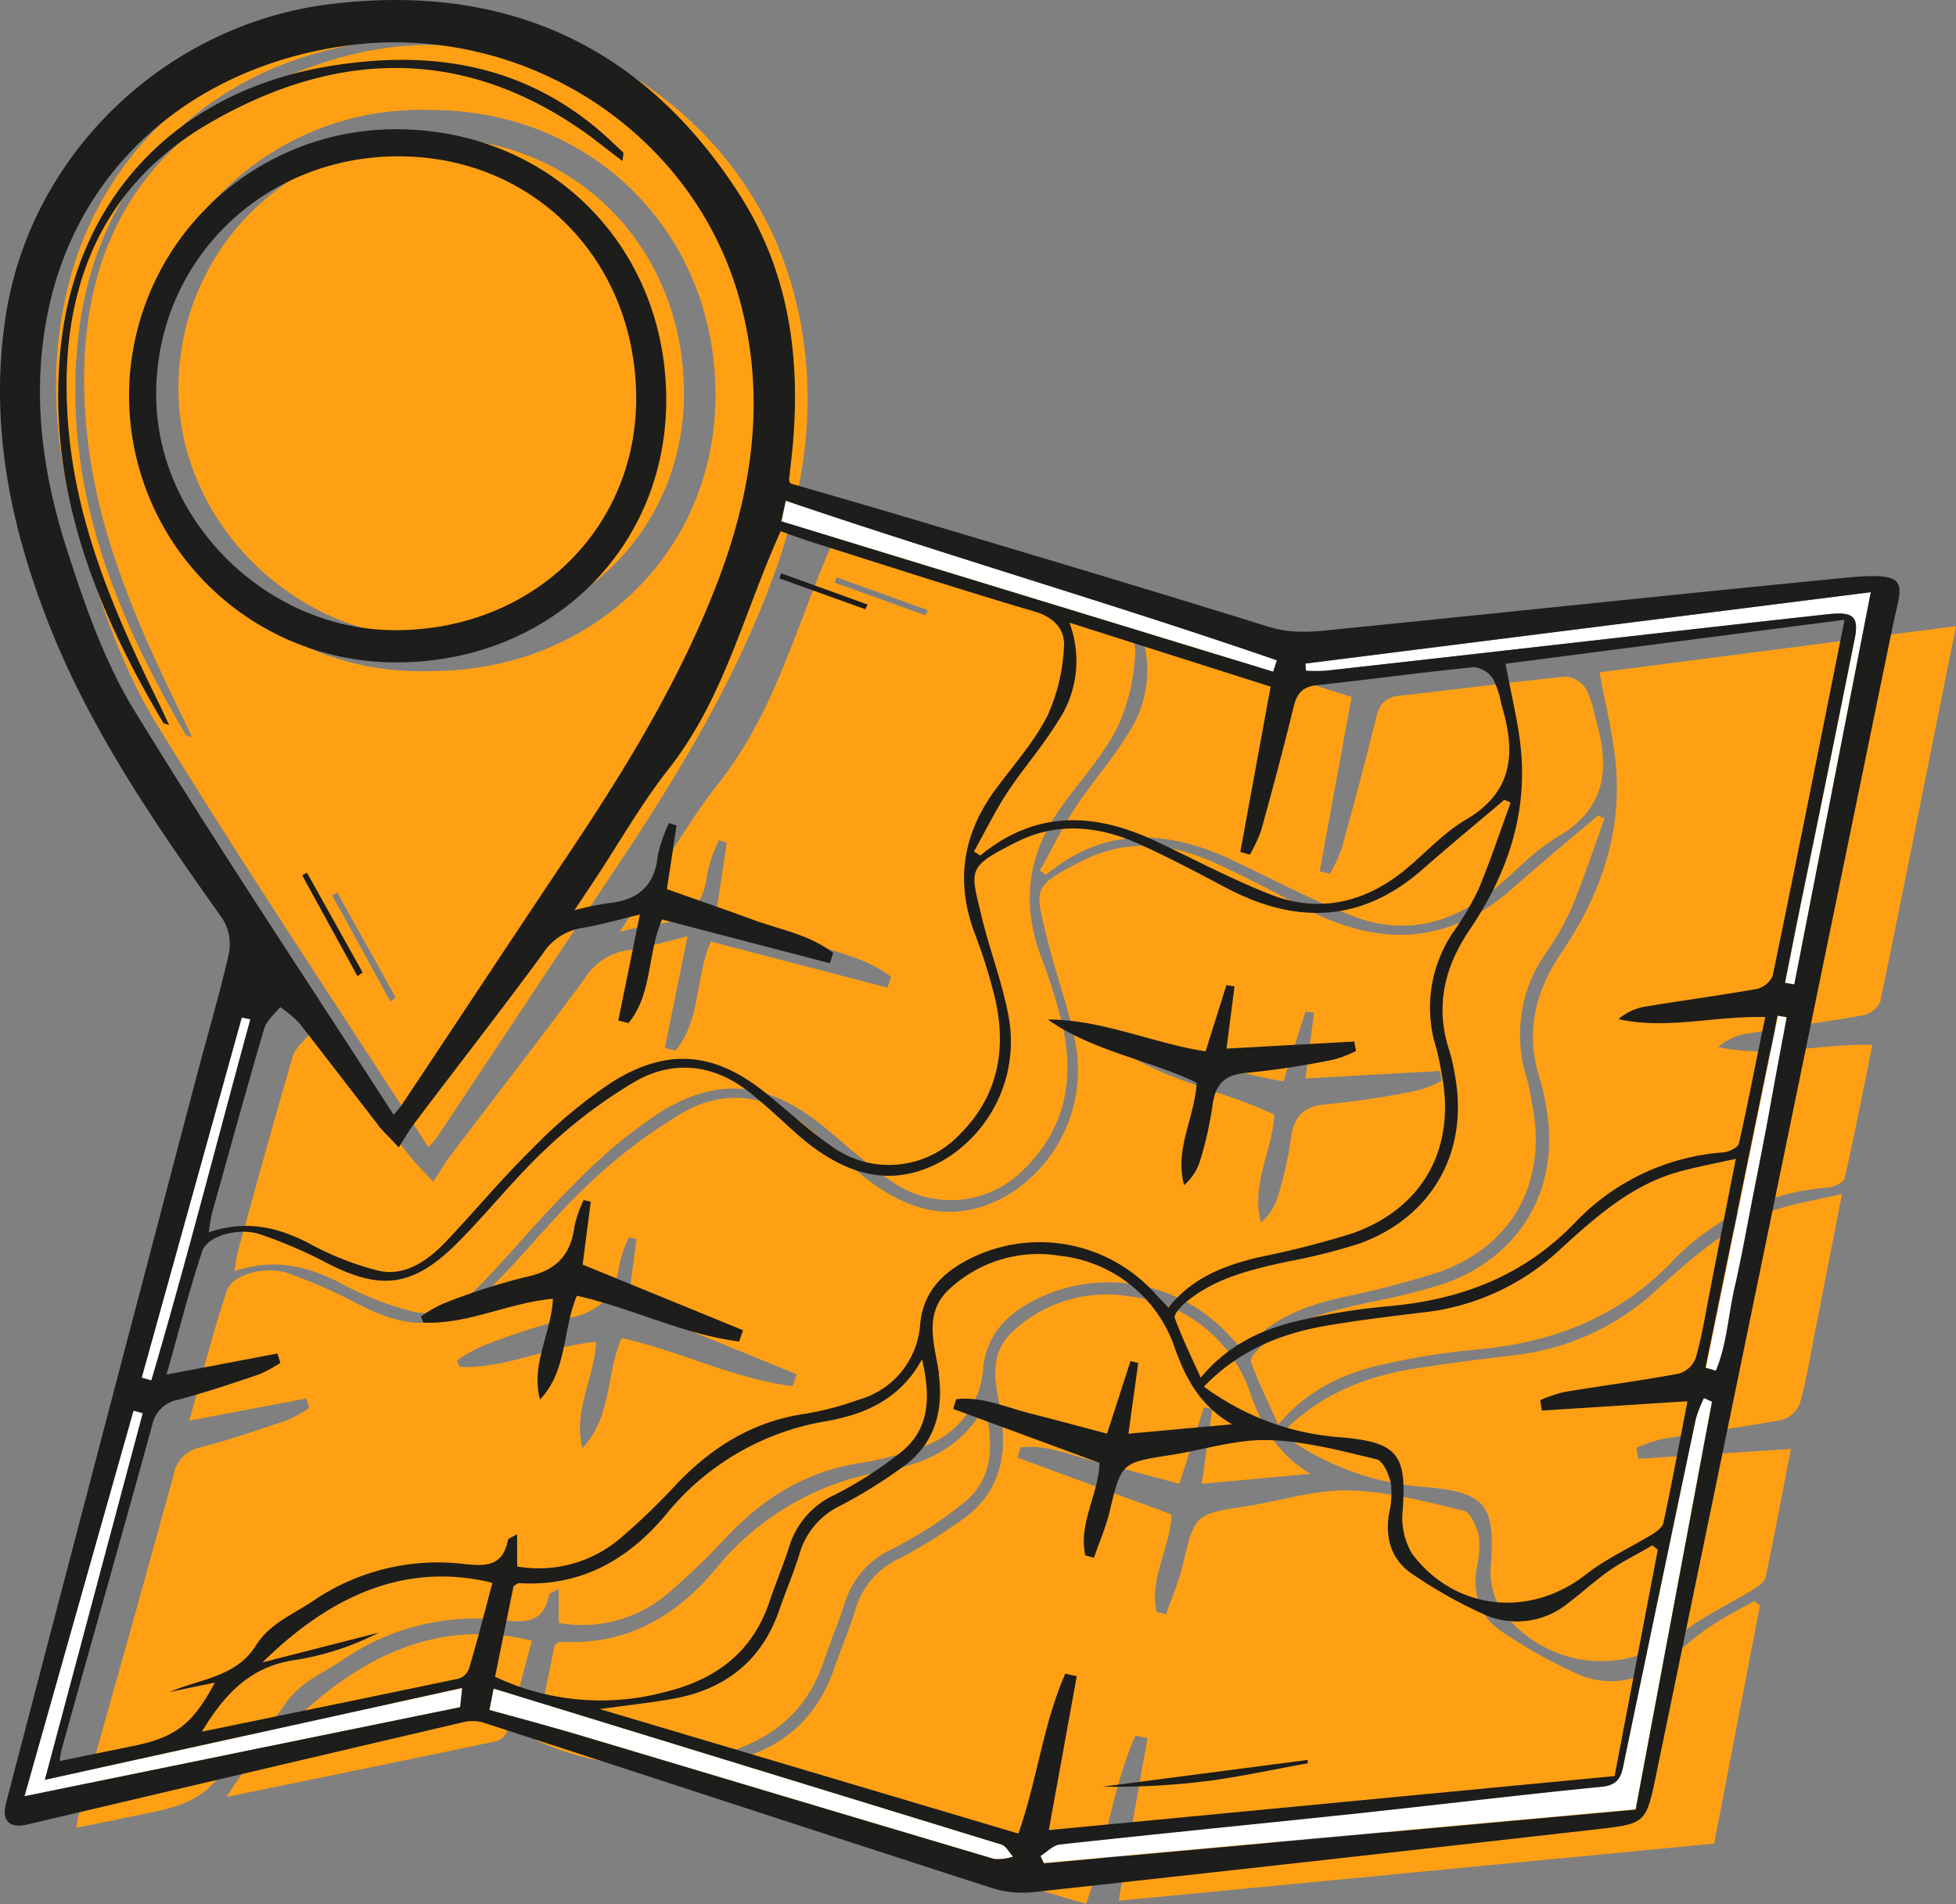 <svg xmlns="http://www.w3.org/2000/svg" viewBox="0 0 226.54 220.6"><rect x="0" y="0" width="226.54" height="220.6" fill="#808080" stroke="none"/><defs><style>.cls-1{fill:#ffa014;}.cls-2{fill:#fff;}.cls-3{fill:#1d1d1b;}</style></defs><title>08_offre-pack-orientation</title><g id="Calque_2" data-name="Calque 2"><g id="Calque_7" data-name="Calque 7"><path class="cls-1" d="M129.4,121.38c5.59,3.92,12.4,4.94,18.19,7.75-.26,4.35-2.74,8.11-1.54,12.49a6.53,6.53,0,0,0,1.87-2.75,44.17,44.17,0,0,0,1.58-6.9c.33-2.68,1.48-3.86,4.26-4.06a101.43,101.43,0,0,0,10.5-1.61,14,14,0,0,0,2.72-1.1l-.21-1.14-15.58.87,1-7.6-1-.15-2.54,8.08c-6.53-1-12.58-3.91-19.26-3.88M72,155c6.79,1.51,13,4.72,19.81,5.58l.47-1.38-19.56-8,1-7.68-.88-.19a15.5,15.5,0,0,0-1.11,3.17c-.44,3.57-2.26,5.46-5.88,6.21A77.65,77.65,0,0,0,55.7,156a17.07,17.07,0,0,0-2.78,1.6l.32.75c5.41.2,10.38-2.43,15.81-2.91-.2,4.19-2.73,8-1.58,12.29,3.35-3.55,2.73-8.43,4.49-12.69m-7.26,33v-4c-.6.38-1.07.51-1.11.73-.65,3.21-2.68,3.22-5.44,2.9a27,27,0,0,0-18.42,4.59c-2.4,1.6-5.19,2.71-6.85,5.34-2.43,3.87-6.83,4.08-10.56,5.69l5.45-1.13c-2.77,5.1-4.87,6.7-10.09,7.76l-8.85,1.82c.13-.72.17-1.12.28-1.5,3.68-13.14,7.4-26.26,11-39.42a3.94,3.94,0,0,1,3.17-3.17c3.34-.88,6.62-2,9.89-3.1a16.87,16.87,0,0,0,2.65-1.45L35.46,162l-13.54,2.57c1.48-5.23,2.74-10.2,4.35-15.06.63-1.9,4.57-2.94,7.12-2a58,58,0,0,1,7.71,3.36c6.85,3.63,10.84,3.22,16.33-2.3,3.72-3.74,7-7.94,10.86-11.52a60.42,60.42,0,0,1,10.81-8.17c4.74-2.72,9.68-2.12,14,1.35,1.92,1.53,3.7,3.22,5.53,4.87,6.2,5.59,12,6.72,17.87,3.46a16.9,16.9,0,0,0,8-18c-.78-4-2.27-7.85-3.22-11.83-1.37-5.79-2-6,4.39-9.16,4.91-2.4,10-1.89,14.79.28,3.65,1.63,7.18,3.53,10.72,5.39,8.53,4.49,16.55,4.26,24-2.33,3.25-2.87,6.6-5.64,9.91-8.45l.75.36c-1.29,3.52-2.46,7.09-3.9,10.55a33.26,33.26,0,0,1-3,5.18,16.35,16.35,0,0,0-2.18,14.08c.33,1.13.52,2.31.73,3.47,1.67,8.91-2.27,16.18-10.82,19.26a112.22,112.22,0,0,1-11.61,3c-4.13,1-8,2.43-11,6.13-.59-.62-1.13-1.16-1.64-1.73A18.91,18.91,0,0,0,119.08,151c-2.9,1.66-4.86,4-5.21,7.51a10.27,10.27,0,0,1-7.43,9.2,36.69,36.69,0,0,1-6.59,1.73c-6.45.93-11.54,4.14-15.9,8.81a80,80,0,0,1-6.49,6.24A15.34,15.34,0,0,1,64.69,188m96.48,24.09,0-.44-25,3.26a90.32,90.32,0,0,0,13.32-.75c3.94-.51,7.84-1.37,11.76-2.07m37.31,1.47-69,6.62,3.34-18.82-1.4-.31c-2.7,6.13-3.4,12.93-5.71,19.5L74.7,205.41c3.49-.48,6.3-.77,9.07-1.28,6.33-1.17,10.72-4.7,12.85-10.87.8-2.32,1.78-4.59,2.49-6.93a9.38,9.38,0,0,1,5-5.76,61.21,61.21,0,0,0,7.61-4.74c3.72-2.74,4.89-6.63,4.32-11.12,0-.09,0-.18,0-.27-.53-3.56-1.94-7.32,1.33-10.27a15.89,15.89,0,0,1,13.41-4,16.67,16.67,0,0,1,14.09,11.4c1.36,3.73,3.13,6.95,6.93,9.16l-12.61,1.15,1.2-8.64-.95-.22-2.85,8.85c-3.13-.82-6.25-1.67-9.39-2.47-3-.75-5.88-2.1-9-1.74l-.36,1.19,17.85,6.58c-.16,3.91-2.61,7.42-1.74,11.29l1.1.28c.65-1.88,1.46-3.73,1.92-5.66,1.42-5.94,1.37-5.93,7.43-6.87,4-.62,7.91-1.92,11.83-1.82,4.46.11,8.91,1.3,13.29,2.35.81.19,1.54,1.91,1.76,3a11.59,11.59,0,0,1-.28,3.78c-.43,3,.43,5.54,2.9,7.19a57.89,57.89,0,0,0,8.76,4.93c3.59,1.58,7.15.9,10.3-1.47,1.67-1.26,3.2-2.71,4.92-3.89s3.52-2.06,5.29-3.08l.66.53-5.31,27.61M107.18,71.28l.29-.6L96.89,66.88l-.22.62,10.52,3.78M83,105.38l1.18-7.76-.92-.3a17.55,17.55,0,0,0-1.36,3.92c-.38,3.8-2.5,5.53-6.13,5.85a38.82,38.82,0,0,0-4,.85l2.46-3.7c3-4.56,5.72-9.35,9.08-13.62,6.73-8.54,9.11-19,13.63-28.92,1.42.49,3,1.08,4.6,1.59,8.76,2.77,17.5,5.61,26.31,8.2,2.45.72,3.79,2.23,3.61,4.4a22.81,22.81,0,0,1-2,8.28c-1.58,3.13-4,5.87-6.1,8.69-4.12,5.42-5.24,11.25-2.87,17.73a65.12,65.12,0,0,1,2.6,8.33c1.35,6.15.26,11.81-4.36,16.38a11.85,11.85,0,0,1-15.48,1.54c-2.85-1.93-5.38-4.33-8.06-6.5-6.24-5-12-5.71-18.84-1.43a59.52,59.52,0,0,0-9.79,8.19c-3.76,3.69-7.12,7.79-10.78,11.59-2.14,2.23-4.81,4-8,3.23a35.91,35.91,0,0,1-8.31-3.27c-3.86-2-7.74-2.94-12.32-1.39.18-1,.25-1.79.46-2.52,2.07-7.45,4.11-14.91,6.28-22.33.29-1,1.27-1.75,1.94-2.62A14.57,14.57,0,0,1,38,121.74c3.22,4.05,6.34,8.18,9.52,12.26.6.77,1.32,1.45,2.66,2.9.73-1.13,1.27-2.08,1.91-2.93,5.23-6.89,10.54-13.71,15.67-20.67a7,7,0,0,1,4.74-3.19c2.31-.37,4.56-1,7.13-1.65L77,121.4l1.24.3c2.94-3.56,2.26-8.44,4.09-12.63l20.46,5.34.41-1.25c-2.87-2.24-6.53-2.86-9.88-4.09s-6.83-2.43-10.4-3.69M226.54,72.59c-3,14.76-5.81,29.12-8.77,43.45a2.87,2.87,0,0,1-2,1.57c-4.57.81-9.17,1.42-13.74,2.18a6.56,6.56,0,0,0-3.05,1.5c5.89,1.29,11.67-.41,17.88-.25-1.07,5.24-2.06,10.36-3.22,15.45-.11.49-1.2,1-1.87,1.07a27.76,27.76,0,0,0-18.11,8.58c-6.29,6.55-14,9.45-22.86,10.21a78.85,78.85,0,0,0-10.5,1.68c-4.59,1-8.82,2.9-12.26,7-1.16-2.6-2.29-4.9-3.16-7.29-.15-.42.71-1.36,1.28-1.85,3.53-3,7.88-4,12.25-5a72.46,72.46,0,0,0,9-2.24c8.94-3.24,13.38-11.26,11.64-20.58a22.23,22.23,0,0,0-.66-2.93c-1.78-5.36-.65-10.22,2.44-14.77,4.43-6.51,7-13.63,6.33-21.57-.29-3.58-1.22-7.11-1.91-10.91l41.31-5.36m-36.88,96.46,17.74-1.14c-1,5.1-1.9,10-2.93,14.84-.12.55-.84,1.07-1.39,1.41-2.68,1.65-5.61,3-8.07,4.89-6.78,5.31-15.91,4.46-21.18-2.5a8.58,8.58,0,0,1-1.16-5.37c.47-6.74-.66-8.24-7.39-8.84a31.6,31.6,0,0,1-15.34-5.13c-.45-.31-.89-.64-1.53-1.09,4.45-4.6,9.69-6.59,15.42-7.52,3.86-.62,7.74-1.1,11.63-1.57a28.9,28.9,0,0,0,16.34-7.51c4.26-3.85,8.53-7.73,14.19-9.44,2.22-.67,4.53-1.06,7.33-1.71-1.18,6-2.23,11.41-3.29,16.81-.49,2.5-.89,5-1.61,7.46a3.19,3.19,0,0,1-2,1.89c-4.65.86-9.34,1.47-14,2.24a18.39,18.39,0,0,0-2.92,1l.21,1.3m-69.27-68.2c1.34-2.4,2.54-4.89,4.05-7.19,1.94-3,4.32-5.64,6.16-8.66A13.19,13.19,0,0,0,132,72.93l24.54,7.81-3.69,20.17,1.17.32a18.45,18.45,0,0,0,1.39-3c1.38-5,2.73-10,3.94-15,.39-1.62,1-2.46,2.8-2.65,6.42-.69,12.82-1.57,19.25-2.21a3.25,3.25,0,0,1,2.31,1.47,11.6,11.6,0,0,1,1,3.1c1.71,5.65,1.6,10.55-4.32,14-2.86,1.68-5.13,4.34-7.78,6.42-4.86,3.82-10.35,5-16.13,2.68-4.72-1.86-9.23-4.27-13.83-6.44-7.46-3.51-14.7-3.89-21.49,1.72l-.8-.51M62,201.53l2.25-11c.35-.2.51-.37.66-.36,7.45.47,13.23-2.8,17.85-8.27a31.83,31.83,0,0,1,19.51-11.46c4.64-.81,9.08-2.58,11.79-7.58,1.07,4.65,1,8.54-2.62,11.38a48.21,48.21,0,0,1-8,5.14,10.24,10.24,0,0,0-5.6,6.29c-.7,2.25-1.65,4.43-2.39,6.67-2.1,6.32-6.65,9.65-13,11.14A30.17,30.17,0,0,1,62,201.53m-35.75,6.64c2.85-4.75,6.08-8,11.56-8.73a34,34,0,0,0,10-3.31l-14.21,3.63c7.19-7.05,16.4-12.54,28-9.7-.94,3.5-1.85,7-2.87,10.48a2,2,0,0,1-1.24,1.16c-10.31,2.17-20.63,4.28-31.27,6.46"/><path class="cls-1" d="M45.21,116l.62-.45-6.78-12.17-.58.33L45.21,116M77.54,16.58c.06-.73.15-1,.07-1-.51-.52-1-1-1.58-1.5-9.9-9.21-21.68-11.17-34.54-9C23.13,8.19,10.78,21.21,9,39.63,7.34,56.35,13.25,71.06,21.5,85.09c.06.11.28.13.74.32-.51-1.08-.9-1.94-1.31-2.79C15.73,72,11.06,61.28,10,49.39,8.55,33.59,13.06,20,27.34,11.82,42,3.39,57.17,2.44,71.89,12.34c1.86,1.25,3.59,2.69,5.65,4.24M49.87,77.74c18.72,0,33-13.79,33-32,0-18.76-14.23-33-33-33a32.52,32.52,0,1,0,0,65m-.24,55.17C39,116.43,28.16,100.24,18,83.64c-3.56-5.82-5.88-12.51-8-19C6.68,54.64,5.3,44.33,7.7,33.92,11.59,17,25.25,5.18,43.55,2.56,65.13-.54,86.09,12.79,91.81,33.46c3.13,11.28,1.76,22.37-2.21,33.23-4.53,12.41-11.37,23.56-18.67,34.48-6.83,10.21-13.6,20.47-20.4,30.7a13.2,13.2,0,0,1-.9,1M79.21,45.51c.05,16.08-12.68,28.37-29.37,28.36-15.52,0-29-13.19-29.17-28.5C20.5,29,33.54,16,50.22,16c16.46,0,28.93,12.68,29,29.49"/><path class="cls-2" d="M198.27,162.37l-8.84,47.22-68.54,6.22-.39-.85c.74-.46,1.45-1.25,2.23-1.33,11.43-1.24,22.86-2.36,34.29-3.58,9.54-1,19.06-2.17,28.6-3.12,2.1-.21,2.21-1.58,2.5-3q4.15-19.78,8.27-39.57a15.8,15.8,0,0,1,.95-2.45l.92.42M5.2,206.17,16.54,163.7l-1.08-.29L2.83,208.08,53.3,197.77l.24-2.23L5.2,206.17m201.55-92.32,1.07.19,8.86-45.44-65.49,8.27.08.83a20.37,20.37,0,0,0,2.25,0q12.49-1.39,25-2.82c11.07-1.25,22.14-2.52,33.22-3.73,3.06-.34,3.63.33,3,3.22q-3,15-6.09,29.95c-.65,3.18-1.27,6.37-1.91,9.55M57.17,195.6l-.49,2.48c3.59,1,7,1.9,10.39,2.91,16,4.78,32.07,9.6,48.11,14.36a5.64,5.64,0,0,0,2.15-.28c-.44-.48-.81-1.24-1.35-1.4-19.52-6-39.07-12-58.81-18.07M90.46,60.38l57,17.43.43-1.32C129.09,70,110,64.46,91,58l-.5,2.42m107.12,98.05,1.17.34c1.27-3,1.44-6.45,2.17-9.66.81-3.53,1.44-7.11,2.14-10.67s1.38-6.94,2-10.42,1.26-6.81,1.89-10.21l-1.06-.18-8.35,40.8M29,118.07l-1-.2L16.41,159.59l1.12.32C21.63,146,25.19,132,29,118.07"/><path class="cls-3" d="M29,118.07l-1-.2L16.41,159.59l1.12.32C21.63,146,25.19,132,29,118.07m168.55,40.37,1.17.34c1.27-3,1.44-6.45,2.18-9.66.81-3.53,1.44-7.11,2.14-10.66s1.38-6.95,2-10.42,1.26-6.81,1.89-10.21l-1.06-.18-8.35,40.8M90.46,60.38l57,17.43.43-1.32C129.09,70,110,64.46,91,58l-.51,2.43M57.17,195.6l-.49,2.48c3.59,1,7,1.9,10.39,2.91,16,4.78,32.06,9.6,48.11,14.36a5.62,5.62,0,0,0,2.15-.28c-.45-.48-.81-1.24-1.35-1.4-19.52-6-39.07-12-58.81-18.07m149.57-81.75,1.07.19,8.86-45.44-65.49,8.27.08.83a20.37,20.37,0,0,0,2.25,0q12.49-1.39,25-2.82c11.07-1.25,22.14-2.52,33.22-3.73,3.06-.33,3.63.33,3,3.22q-3,15-6.09,29.94c-.65,3.18-1.27,6.37-1.91,9.55M5.2,206.17,16.54,163.7l-1.08-.29L2.83,208.08l50.46-10.32.24-2.23L5.2,206.17m193.07-43.8-.92-.42a15.89,15.89,0,0,0-.95,2.45q-4.16,19.78-8.27,39.57c-.29,1.39-.4,2.76-2.5,3-9.54.94-19.07,2.1-28.6,3.12-11.43,1.21-22.87,2.33-34.29,3.58-.78.09-1.49.87-2.23,1.33l.39.85,68.54-6.22,8.84-47.23M23.42,200.59c10.1-2.08,19.91-4.08,29.7-6.14a1.88,1.88,0,0,0,1.18-1.1c1-3.3,1.83-6.63,2.73-10-11.06-2.7-19.8,2.52-26.63,9.22l13.49-3.45a32.31,32.31,0,0,1-9.48,3.14c-5.2.66-8.28,3.78-11,8.29m33.94-6.31a28.65,28.65,0,0,0,19.47,1.81c6-1.42,10.32-4.58,12.32-10.58.71-2.13,1.6-4.19,2.27-6.33a9.72,9.72,0,0,1,5.31-6,45.72,45.72,0,0,0,7.58-4.88c3.4-2.69,3.5-6.4,2.49-10.81-2.58,4.75-6.79,6.43-11.2,7.2a30.23,30.23,0,0,0-18.53,10.88c-4.38,5.2-9.87,8.3-16.95,7.86-.14,0-.29.15-.63.34l-2.14,10.49m55.43-95.6.76.49c6.45-5.32,13.32-5,20.41-1.63,4.37,2.06,8.65,4.34,13.13,6.11,5.49,2.17,10.7,1.08,15.32-2.55,2.51-2,4.67-4.5,7.39-6.09,5.63-3.3,5.74-8,4.11-13.33a11.05,11.05,0,0,0-.94-2.94,3.09,3.09,0,0,0-2.19-1.4c-6.1.6-12.18,1.44-18.28,2.1-1.67.18-2.29,1-2.66,2.52-1.16,4.78-2.44,9.54-3.75,14.28A17.58,17.58,0,0,1,144.76,99l-1.11-.31,3.51-19.15-23.3-7.41a12.53,12.53,0,0,1-1.36,11.47c-1.75,2.86-4,5.41-5.85,8.22-1.43,2.18-2.57,4.54-3.85,6.83m65.78,64.77-.2-1.23a17.61,17.61,0,0,1,2.77-.94c4.43-.73,8.89-1.31,13.3-2.13a3,3,0,0,0,1.94-1.8c.68-2.31,1.06-4.71,1.52-7.09,1-5.13,2-10.26,3.13-16-2.67.61-4.86,1-7,1.62-5.38,1.63-9.43,5.31-13.48,9A27.45,27.45,0,0,1,165.08,152c-3.69.44-7.38.89-11,1.49-5.44.88-10.42,2.77-14.65,7.14.61.43,1,.74,1.46,1a30,30,0,0,0,14.57,4.88c6.4.58,7.47,2,7,8.4a8.15,8.15,0,0,0,1.1,5.1c5,6.61,13.67,7.42,20.11,2.38,2.33-1.83,5.11-3.08,7.66-4.64.53-.32,1.21-.82,1.32-1.34,1-4.61,1.85-9.25,2.79-14.09l-16.84,1.08m35-91.6-39.23,5.09c.65,3.61,1.54,7,1.82,10.36.61,7.54-1.81,14.3-6,20.49-2.93,4.32-4,8.93-2.32,14a21,21,0,0,1,.63,2.78c1.65,8.85-2.57,16.46-11.06,19.54a68.93,68.93,0,0,1-8.53,2.12c-4.15.93-8.28,1.89-11.63,4.73-.55.46-1.36,1.36-1.22,1.76.82,2.27,1.9,4.46,3,6.92,3.26-3.92,7.28-5.69,11.64-6.67a75.06,75.06,0,0,1,10-1.6c8.39-.72,15.74-3.47,21.71-9.69a26.36,26.36,0,0,1,17.2-8.14c.64-.06,1.67-.56,1.78-1,1.1-4.83,2-9.7,3.06-14.67-5.9-.16-11.39,1.47-17,.24a6.23,6.23,0,0,1,2.9-1.42c4.34-.73,8.71-1.3,13.05-2.07a2.72,2.72,0,0,0,1.9-1.49c2.82-13.61,5.52-27.24,8.33-41.26M77.24,103c3.39,1.2,6.64,2.32,9.88,3.51s6.65,1.75,9.38,3.88l-.39,1.19-19.43-5.07c-1.74,4-1.09,8.61-3.89,12l-1.18-.29,2.5-12.28c-2.44.58-4.58,1.21-6.77,1.57a6.62,6.62,0,0,0-4.5,3C58,117.1,52.93,123.58,48,130.12c-.62.81-1.12,1.71-1.82,2.79-1.27-1.38-2-2-2.52-2.76-3-3.88-6-7.79-9-11.64a13.86,13.86,0,0,0-2.22-1.85c-.63.82-1.57,1.56-1.84,2.49-2.07,7-4,14.13-6,21.2-.19.69-.26,1.42-.43,2.4,4.35-1.47,8-.61,11.7,1.32a34.14,34.14,0,0,0,7.89,3.11c3,.72,5.57-1,7.61-3.07,3.47-3.61,6.66-7.51,10.23-11a56.51,56.51,0,0,1,9.3-7.77c6.5-4.06,12-3.44,17.89,1.36,2.55,2.06,5,4.35,7.66,6.18a11.26,11.26,0,0,0,14.7-1.47c4.38-4.34,5.43-9.71,4.14-15.56a61.78,61.78,0,0,0-2.47-7.91c-2.25-6.15-1.19-11.69,2.73-16.83,2-2.68,4.29-5.28,5.79-8.25A21.67,21.67,0,0,0,123.22,75c.17-2.06-1.1-3.49-3.43-4.17-8.37-2.46-16.66-5.16-25-7.79-1.53-.48-3-1-4.37-1.51C86.16,70.92,83.89,80.85,77.5,89c-3.2,4.06-5.77,8.61-8.63,12.93l-2.34,3.51a36.6,36.6,0,0,1,3.84-.81c3.45-.31,5.46-1.95,5.82-5.56a16.67,16.67,0,0,1,1.29-3.73l.88.29L77.24,103M45.6,129.12a12.45,12.45,0,0,0,.85-1c6.46-9.72,12.89-19.45,19.37-29.15,6.93-10.36,13.42-21,17.73-32.74,3.77-10.32,5.07-20.85,2.1-31.56C80.22,15.05,60.32,2.39,39.82,5.33,22.45,7.82,9.47,19.07,5.78,35.11,3.5,45,4.81,54.78,7.94,64.24c2,6.2,4.25,12.56,7.63,18.08,9.64,15.76,19.92,31.14,30,46.79M187,205.74l5-26.22-.62-.51c-1.68,1-3.43,1.83-5,2.93s-3.09,2.5-4.68,3.7a9.35,9.35,0,0,1-9.79,1.39,55,55,0,0,1-8.32-4.68c-2.35-1.56-3.16-4-2.75-6.83a11,11,0,0,0,.27-3.59c-.22-1.07-.9-2.7-1.67-2.88-4.16-1-8.39-2.13-12.62-2.23-3.73-.09-7.48,1.15-11.24,1.73-5.75.9-5.71.89-7.06,6.53-.44,1.83-1.21,3.58-1.82,5.37l-1-.27c-.82-3.68,1.5-7,1.65-10.72l-16.95-6.25.34-1.13c3-.34,5.74.93,8.56,1.65,3,.76,5.95,1.56,8.92,2.34l2.71-8.4.9.21-1.14,8.2,12-1.09c-3.61-2.1-5.29-5.16-6.58-8.7a15.83,15.83,0,0,0-13.38-10.82,15.09,15.09,0,0,0-12.73,3.82c-3.11,2.81-1.76,6.38-1.26,9.76,0,.09,0,.17,0,.26.55,4.26-.57,8-4.1,10.56a58.07,58.07,0,0,1-7.23,4.51,8.91,8.91,0,0,0-4.77,5.47c-.67,2.23-1.6,4.38-2.36,6.58-2,5.87-6.19,9.22-12.2,10.33-2.63.48-5.3.76-8.61,1.22l48.48,14.42c2.19-6.24,2.86-12.7,5.43-18.52l1.33.29L121.47,212,187,205.74M59.9,181.46A14.57,14.57,0,0,0,72,178.06a75.74,75.74,0,0,0,6.16-5.93c4.15-4.43,9-7.48,15.1-8.36a34.84,34.84,0,0,0,6.25-1.65,9.75,9.75,0,0,0,7.06-8.74c.33-3.37,2.19-5.56,4.94-7.13a18,18,0,0,1,22.26,3.58c.49.54,1,1.05,1.56,1.64,2.78-3.51,6.48-4.86,10.4-5.82a107,107,0,0,0,11-2.81c8.12-2.93,11.86-9.83,10.27-18.29-.21-1.1-.39-2.22-.7-3.29a15.53,15.53,0,0,1,2.07-13.37,31.69,31.69,0,0,0,2.88-4.91c1.37-3.28,2.49-6.67,3.71-10l-.72-.34c-3.14,2.67-6.32,5.29-9.41,8-7.08,6.27-14.7,6.48-22.79,2.22-3.36-1.77-6.72-3.57-10.18-5.12-4.6-2.06-9.38-2.54-14-.26-6,3-5.47,3.2-4.17,8.7.9,3.77,2.32,7.43,3.06,11.23a16,16,0,0,1-7.64,17.08c-5.58,3.09-11.09,2-17-3.29-1.73-1.56-3.43-3.17-5.25-4.62-4.14-3.3-8.83-3.87-13.33-1.28A57.41,57.41,0,0,0,63.32,133c-3.66,3.4-6.77,7.39-10.31,10.94-5.22,5.24-9,5.63-15.51,2.18A54.94,54.94,0,0,0,30.18,143c-2.42-.86-6.16.12-6.76,1.93-1.53,4.61-2.72,9.34-4.13,14.3l12.85-2.44.33,1.09A16,16,0,0,1,30,159.21c-3.11,1.05-6.22,2.11-9.39,2.94a3.74,3.74,0,0,0-3,3c-3.43,12.49-7,25-10.45,37.43-.1.36-.14.74-.26,1.42l8.41-1.72c5-1,7-2.53,9.58-7.37L19.65,196c3.54-1.53,7.72-1.73,10-5.4,1.57-2.51,4.23-3.56,6.51-5.08a25.64,25.64,0,0,1,17.5-4.36c2.62.3,4.55.3,5.17-2.75,0-.21.49-.33,1.06-.69ZM91.55,56c5,1.45,10.11,2.92,15.22,4.45,13.4,4,26.83,8,40.17,12.16,3,.94,5.8.5,8.67.21,19.35-1.93,38.68-4,58-5.88,8-.78,6.63.59,5.58,5.7q-13.66,66.52-27.39,133c-1.15,5.55-1.21,5.62-6.82,6.26q-32.72,3.72-65.45,7.3a11.91,11.91,0,0,1-4.81-.54c-19.64-6.35-39.25-12.79-58.88-19.16a4.82,4.82,0,0,0-2.44.06q-25.1,5.87-50.19,11.78c-2.14.5-3-.43-2.53-2.4q11-42.11,22.08-84.22c1.25-4.76,2.67-9.49,3.75-14.28a5.53,5.53,0,0,0-.73-4C18.23,95.8,10.73,85,5.82,72.71,1.16,61-1.29,49,.69,36.44,3.64,17.7,19.3,2.78,38.3.47,58.62-2,74.61,5.29,85.67,22.57c6.25,9.76,7.28,20.71,5.82,32,0,.34-.08.68-.11,1,0,.08.05.16.17.47M66.8,150.12c-1.67,4-1.08,8.67-4.26,12-1.09-4.06,1.31-7.69,1.5-11.67-5.16.46-9.88,3-15,2.76l-.3-.71A16.13,16.13,0,0,1,51.36,151a73.75,73.75,0,0,1,9.59-3.09c3.44-.71,5.17-2.5,5.59-5.89a14.69,14.69,0,0,1,1.05-3l.83.18-.94,7.29,18.57,7.6-.44,1.31c-6.45-.81-12.36-3.86-18.81-5.3m54.54-32c6.35,0,12.09,2.73,18.29,3.69l2.41-7.67.94.14-.93,7.21,14.8-.82.2,1.09a13.3,13.3,0,0,1-2.58,1,96.41,96.41,0,0,1-10,1.53c-2.64.19-3.74,1.32-4.05,3.86a41.86,41.86,0,0,1-1.5,6.55,6.2,6.2,0,0,1-1.78,2.61c-1.14-4.16,1.21-7.73,1.46-11.86-5.5-2.67-12-3.63-17.28-7.35m30.18,86.17c-3.72.67-7.42,1.48-11.17,2a85.77,85.77,0,0,1-12.65.72l23.78-3.1,0,.42M73.68,46.11c-.05-16-11.9-28-27.53-28-15.84,0-28.22,12.3-28.06,27.86C18.24,60.52,31.05,73,45.79,73c15.85,0,27.94-11.66,27.89-26.93M45.83,76.73a30.88,30.88,0,1,1,0-61.76c17.82,0,31.34,13.55,31.33,31.37,0,17.29-13.53,30.42-31.31,30.39M72.1,18.65c-2-1.48-3.6-2.84-5.37-4-14-9.4-28.38-8.5-42.3-.49C10.87,21.93,6.59,34.79,7.95,49.81c1,11.29,5.46,21.52,10.4,31.55.4.81.76,1.63,1.25,2.65-.44-.18-.64-.2-.7-.3C11,70.38,5.44,56.41,7,40.53,8.71,23,20.43,10.67,37.87,7.71c12.22-2.08,23.4-.22,32.8,8.53.5.47,1,.93,1.5,1.42.07.07,0,.3-.07,1M41.4,113.07,35,101.4l.55-.31L42,112.65l-.59.42m58.85-42.48L90.27,67l.21-.59,10,3.62-.27.57"/></g></g></svg>